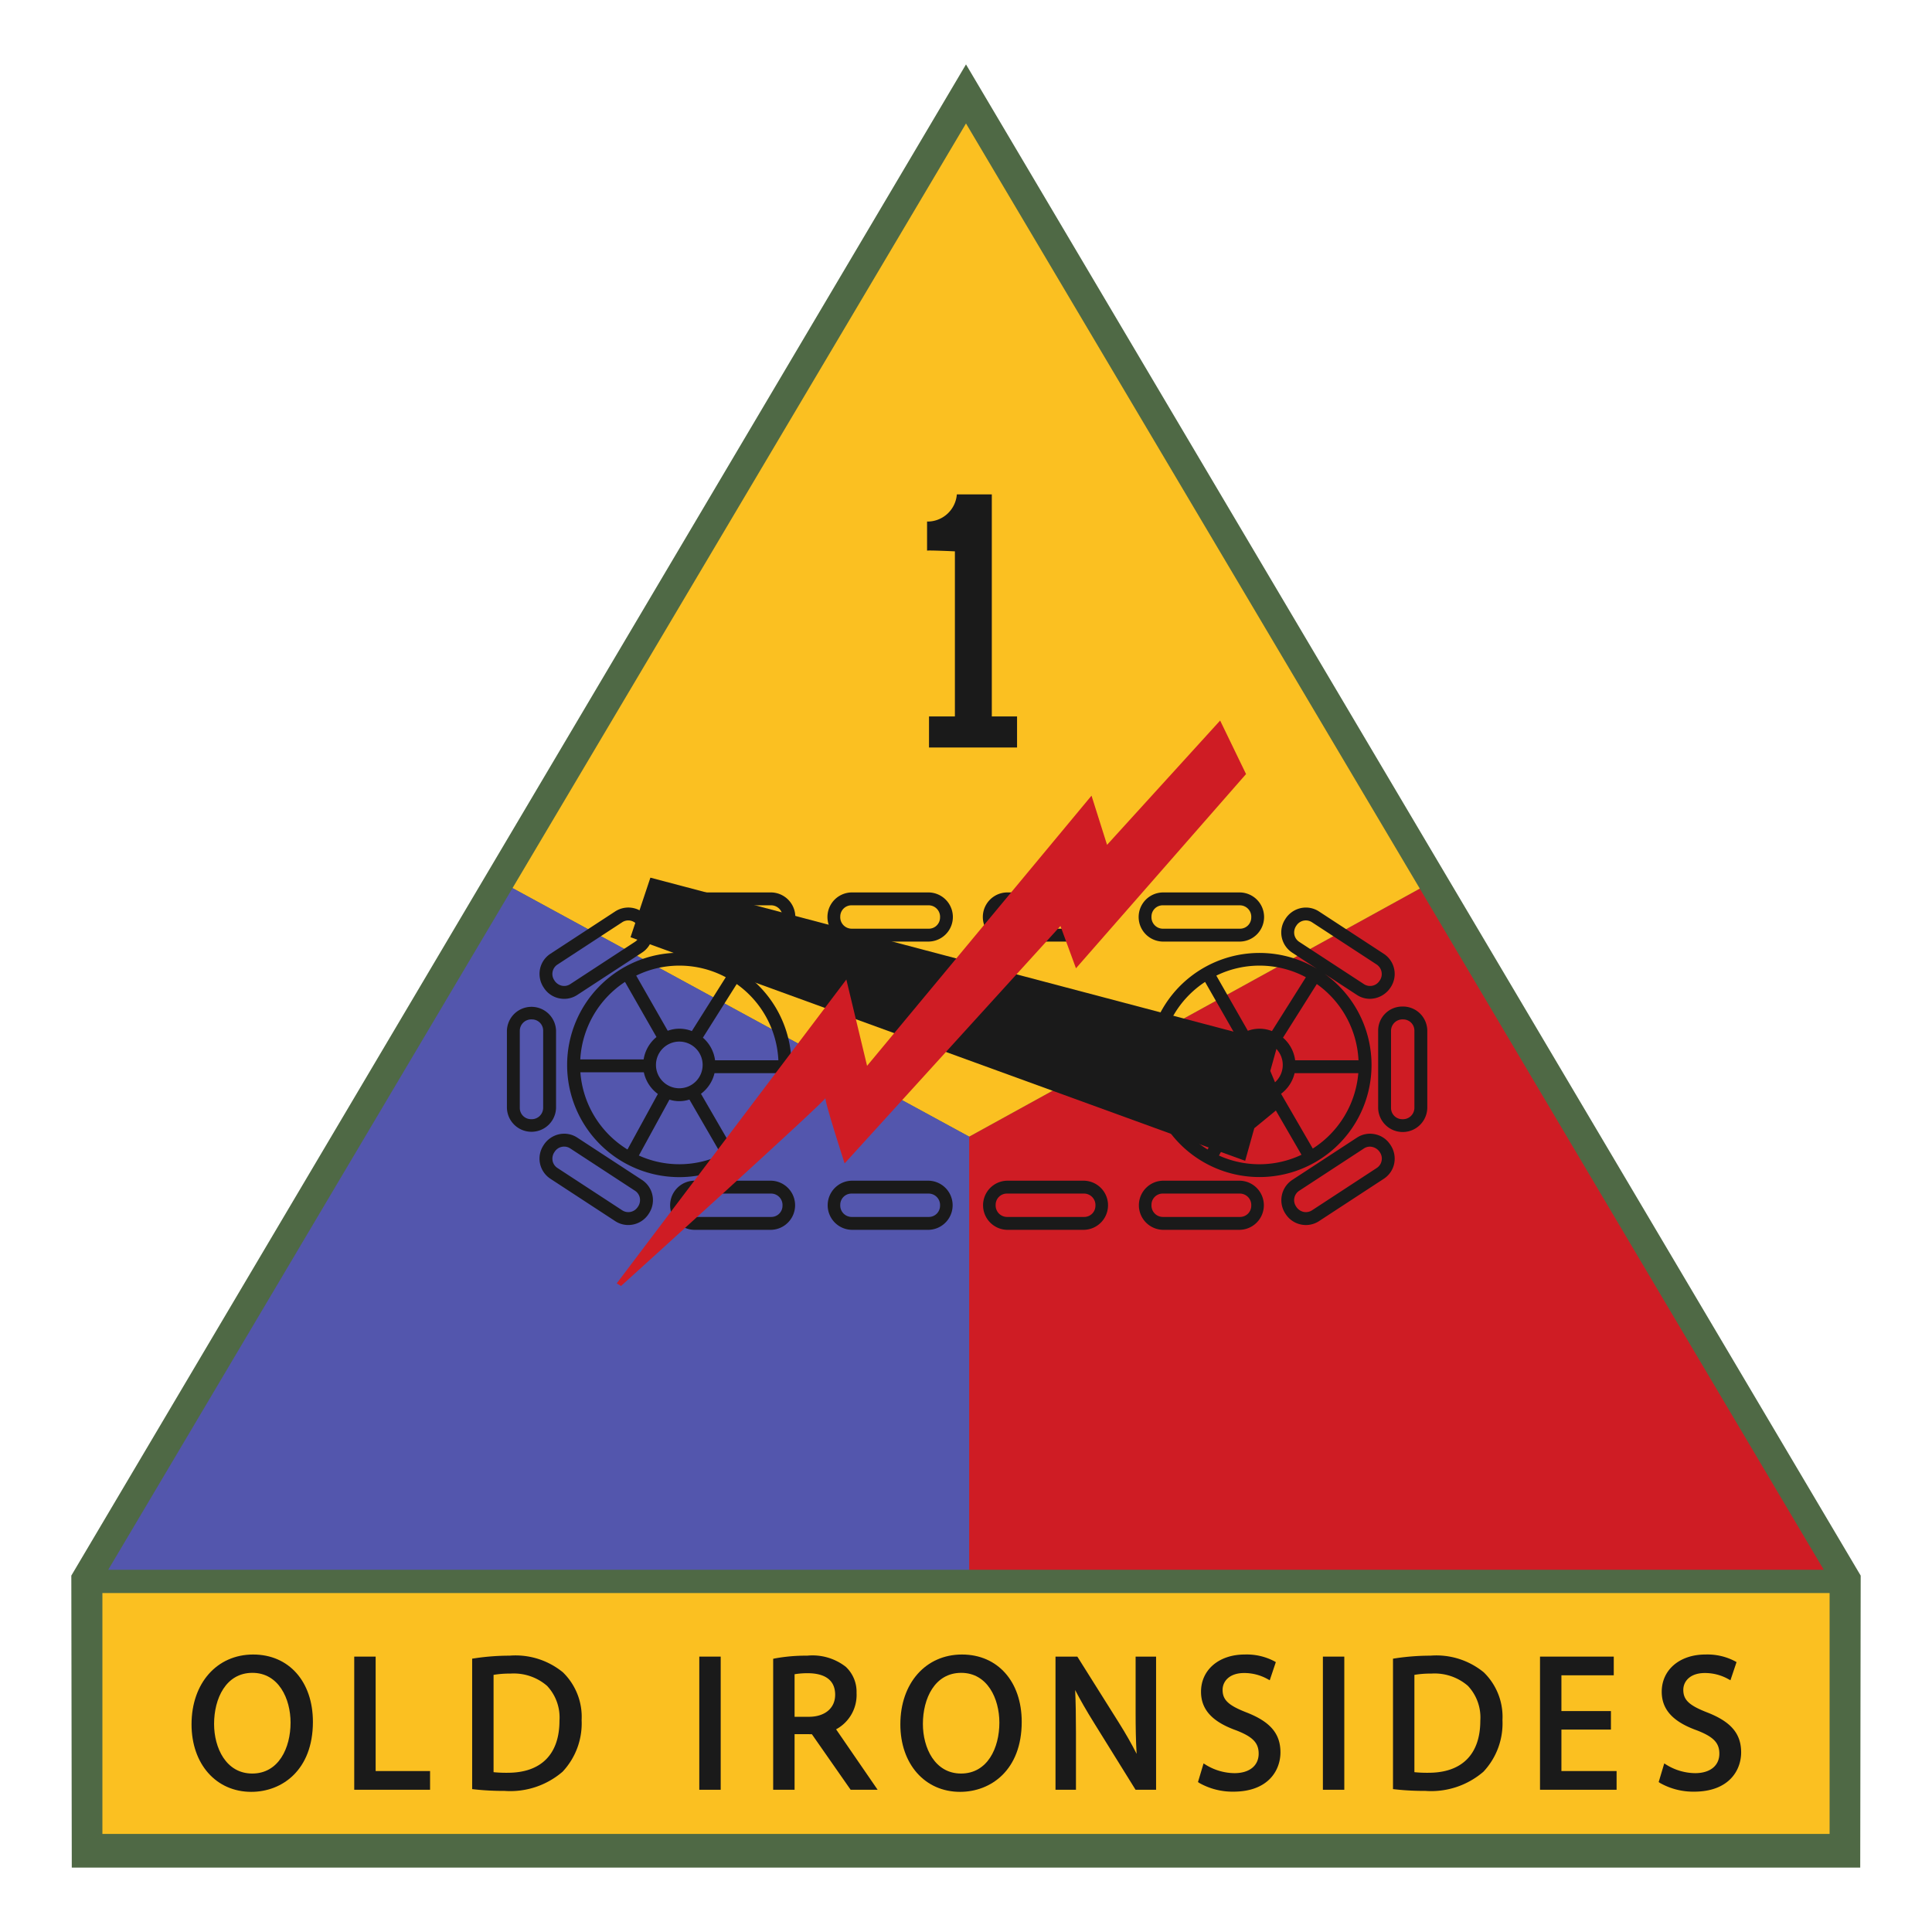 <svg xmlns="http://www.w3.org/2000/svg" width="150" height="150" viewBox="0 0 150 150">
  <defs>
    <style>
      .cls-1 {
        fill: #4f6945;
      }

      .cls-2 {
        fill: #cf1c24;
      }

      .cls-3 {
        fill: #fbc021;
      }

      .cls-4 {
        fill: #5356ad;
      }

      .cls-5 {
        fill: #1a1a1a;
      }
    </style>
  </defs>
  <g id="Layer_5" data-name="Layer 5">
    <g>
      <polygon class="cls-1" points="75 5 5.537 122.329 5.573 145 144.427 145 144.463 122.329 75 5"/>
      <polygon class="cls-2" points="75 9.585 110.232 68.99 75.244 88.248 75.244 121.877 141.597 121.877 75 9.585"/>
      <polygon class="cls-3" points="75.244 88.248 110.232 68.99 75 9.585 39.792 68.951 75.244 88.248"/>
      <polygon class="cls-4" points="39.792 68.951 8.403 121.877 75.244 121.877 75.244 88.248 39.792 68.951"/>
      <rect class="cls-3" x="7.95" y="123.684" width="134.1" height="18.702"/>
      <g>
        <path class="cls-5" d="M19.656,128.456c-2.817,0-4.785,2.229-4.785,5.42,0,3.087,1.907,5.243,4.638,5.243,2.382,0,4.785-1.681,4.785-5.435C24.294,130.557,22.43,128.456,19.656,128.456Zm-.073,9.241c-2.035,0-2.962-1.996-2.962-3.85,0-1.975.92-3.968,2.976-3.968,2.035,0,2.962,2.003,2.962,3.865C22.559,135.711,21.638,137.697,19.582,137.697Z"/>
        <polygon class="cls-5" points="29.165 128.619 27.503 128.619 27.503 138.956 33.39 138.956 33.39 137.504 29.165 137.504 29.165 128.619"/>
        <path class="cls-5" d="M39.565,128.545a18.316,18.316,0,0,0-2.744.209l-.163.025v10.127l.17.019a20.798,20.798,0,0,0,2.341.12,6.218,6.218,0,0,0,4.51-1.49,5.479,5.479,0,0,0,1.478-4.004,4.824,4.824,0,0,0-1.452-3.712A5.8,5.8,0,0,0,39.565,128.545Zm-.147,9.093a9.869,9.869,0,0,1-1.098-.047V130.036a7.457,7.457,0,0,1,1.304-.099,3.947,3.947,0,0,1,2.852.954,3.581,3.581,0,0,1,.961,2.704C43.436,136.202,42.009,137.637,39.418,137.637Z"/>
        <rect class="cls-5" x="54.293" y="128.619" width="1.662" height="10.338"/>
        <path class="cls-5" d="M66.503,131.437a2.656,2.656,0,0,0-.838-2.028,4.199,4.199,0,0,0-2.993-.864,13.372,13.372,0,0,0-2.49.211l-.153.031v10.169h1.662v-4.317l1.003-0c.112.004.225.005.339.004l3.011,4.314h2.095l-3.225-4.693A3.033,3.033,0,0,0,66.503,131.437Zm-1.662.148c0,1.036-.8,1.706-2.037,1.706H61.691v-3.304a6.113,6.113,0,0,1,1.067-.079C63.709,129.918,64.842,130.217,64.842,131.584Z"/>
        <path class="cls-5" d="M74.688,128.456c-2.817,0-4.785,2.229-4.785,5.42,0,3.087,1.907,5.243,4.638,5.243,2.382,0,4.785-1.681,4.785-5.435C79.326,130.557,77.462,128.456,74.688,128.456Zm-.073,9.241c-2.035,0-2.962-1.996-2.962-3.85,0-1.975.92-3.968,2.976-3.968,2.035,0,2.962,2.003,2.962,3.865C77.591,135.711,76.671,137.697,74.615,137.697Z"/>
        <path class="cls-5" d="M88.169,132.974c0,1.136.015,2.149.079,3.194-.394-.777-.85-1.575-1.379-2.418l-3.225-5.131h-1.695v10.338h1.588v-4.444c0-1.306-.018-2.32-.061-3.299.389.757.874,1.601,1.493,2.596l3.196,5.147h1.593V128.619H88.169Z"/>
        <path class="cls-5" d="M96.767,132.949c-1.397-.545-1.845-.97-1.845-1.749,0-.651.517-1.307,1.671-1.307a3.701,3.701,0,0,1,1.783.449l.206.113.473-1.409-.133-.076a4.594,4.594,0,0,0-2.284-.514c-1.997,0-3.391,1.189-3.391,2.892,0,1.379.87,2.331,2.733,2.997,1.286.499,1.742.972,1.742,1.808,0,.934-.719,1.514-1.876,1.514a4.32,4.32,0,0,1-2.185-.621l-.217-.135-.433,1.448.114.076a5.244,5.244,0,0,0,2.634.669c2.698,0,3.655-1.645,3.655-3.055C99.412,134.597,98.621,133.67,96.767,132.949Z"/>
        <rect class="cls-5" x="102.709" y="128.619" width="1.662" height="10.338"/>
        <path class="cls-5" d="M111.059,128.545a18.319,18.319,0,0,0-2.744.209l-.163.025v10.127l.17.019a20.8,20.8,0,0,0,2.341.12,6.218,6.218,0,0,0,4.51-1.49,5.479,5.479,0,0,0,1.478-4.004,4.824,4.824,0,0,0-1.452-3.712A5.8,5.8,0,0,0,111.059,128.545Zm-.147,9.093a9.87,9.87,0,0,1-1.098-.047V130.036a7.457,7.457,0,0,1,1.304-.099,3.947,3.947,0,0,1,2.852.954,3.581,3.581,0,0,1,.961,2.704C114.93,136.202,113.503,137.637,110.912,137.637Z"/>
        <polygon class="cls-5" points="121.228 134.284 125.072 134.284 125.072 132.847 121.228 132.847 121.228 130.07 125.292 130.07 125.292 128.619 119.566 128.619 119.566 138.956 125.512 138.956 125.512 137.504 121.228 137.504 121.228 134.284"/>
        <path class="cls-5" d="M132.536,132.949c-1.397-.545-1.845-.97-1.845-1.749,0-.651.517-1.307,1.671-1.307a3.701,3.701,0,0,1,1.783.449l.206.113.473-1.409-.133-.076a4.593,4.593,0,0,0-2.284-.514c-1.997,0-3.391,1.189-3.391,2.892,0,1.379.87,2.331,2.732,2.997,1.286.499,1.742.972,1.742,1.808,0,.934-.719,1.514-1.876,1.514a4.32,4.32,0,0,1-2.185-.621l-.217-.135-.433,1.448.114.076a5.245,5.245,0,0,0,2.634.669c2.698,0,3.655-1.645,3.655-3.055C135.18,134.597,134.39,133.67,132.536,132.949Z"/>
      </g>
      <path class="cls-5" d="M77.004,55.624V38.383H74.289a2.287,2.287,0,0,1-2.312,2.111v2.262c0-.05,2.161.05,2.161.05V55.624H72.128v2.413H78.964V55.624Z"/>
      <g>
        <path class="cls-5" d="M44.031,82.682a8.71,8.71,0,1,0,8.71-8.71A8.72,8.72,0,0,0,44.031,82.682Zm1.029.57h4.927A2.81,2.81,0,0,0,51.075,84.935L48.718,89.246A7.706,7.706,0,0,1,45.06,83.252Zm7.681-2.383a1.812,1.812,0,1,1-1.812,1.812A1.815,1.815,0,0,1,52.741,80.869Zm-3.14,8.847,2.374-4.342a2.518,2.518,0,0,0,1.551-.005l2.482,4.286a7.625,7.625,0,0,1-6.406.06Zm7.283-.543-2.461-4.251a2.807,2.807,0,0,0,1.052-1.603h4.945A7.708,7.708,0,0,1,56.884,89.174Zm3.549-6.854H55.517a2.792,2.792,0,0,0-.944-1.754l2.624-4.164A7.698,7.698,0,0,1,60.433,82.319Zm-4.084-6.447-2.634,4.18a2.631,2.631,0,0,0-1.872-.023l-2.448-4.283a7.644,7.644,0,0,1,6.954.126Zm-7.825.363,2.446,4.28a2.795,2.795,0,0,0-.998,1.737H45.053A7.705,7.705,0,0,1,48.523,76.236Z"/>
        <path class="cls-5" d="M72.116,91.669H66.107a1.908,1.908,0,0,0,0,3.814h6.009a1.908,1.908,0,0,0,0-3.814Zm0,2.814H66.107a.89.89,0,0,1-.869-.946.87.87,0,0,1,.869-.868h6.009a.89.89,0,0,1,.869.946A.87.87,0,0,1,72.116,94.483Z"/>
        <path class="cls-5" d="M59.885,91.669H53.875a1.908,1.908,0,0,0,0,3.814h6.01a1.908,1.908,0,0,0,0-3.814Zm0,2.814H53.875a.889.889,0,0,1-.868-.946A.869.869,0,0,1,53.875,92.669h6.01a.889.889,0,0,1,.868.946A.869.869,0,0,1,59.885,94.483Z"/>
        <path class="cls-5" d="M84.181,91.669H78.171a1.908,1.908,0,0,0,0,3.814h6.01a1.908,1.908,0,0,0,0-3.814Zm0,2.814H78.171a.89.89,0,0,1-.868-.946.869.869,0,0,1,.868-.868h6.01a.89.89,0,0,1,.868.946A.869.869,0,0,1,84.181,94.483Z"/>
        <path class="cls-5" d="M96.278,91.669H90.269a1.908,1.908,0,0,0,0,3.814h6.01a1.908,1.908,0,0,0,0-3.814Zm0,2.814H90.269a.889.889,0,0,1-.868-.946.869.869,0,0,1,.868-.868h6.01a.889.889,0,0,1,.868.946A.869.869,0,0,1,96.278,94.483Z"/>
        <path class="cls-5" d="M72.116,69.288H66.107a1.908,1.908,0,0,0,0,3.815h6.009a1.908,1.908,0,0,0,0-3.815Zm0,2.815H66.107a.89.89,0,0,1-.869-.946.87.87,0,0,1,.869-.869h6.009a.89.89,0,0,1,.869.946A.87.87,0,0,1,72.116,72.104Z"/>
        <path class="cls-5" d="M59.885,69.288H53.875a1.908,1.908,0,0,0,0,3.815h6.01a1.908,1.908,0,0,0,0-3.815Zm0,2.815H53.875a.889.889,0,0,1-.868-.946.87.87,0,0,1,.868-.869h6.01a.889.889,0,0,1,.868.946A.87.87,0,0,1,59.885,72.104Z"/>
        <path class="cls-5" d="M84.181,69.288H78.171a1.908,1.908,0,0,0,0,3.815h6.01a1.908,1.908,0,0,0,0-3.815Zm0,2.815H78.171a.89.89,0,0,1-.868-.946.87.87,0,0,1,.868-.869h6.01a.89.89,0,0,1,.868.946A.87.87,0,0,1,84.181,72.104Z"/>
        <path class="cls-5" d="M90.269,73.104h6.01a1.908,1.908,0,0,0,0-3.815H90.269a1.908,1.908,0,0,0,0,3.815Zm0-2.815h6.01a.889.889,0,0,1,.868.946.87.87,0,0,1-.868.869H90.269a.889.889,0,0,1-.868-.946A.87.87,0,0,1,90.269,70.288Z"/>
        <path class="cls-5" d="M106.757,88.063a1.842,1.842,0,0,0-1.405.263l-5.03,3.288a1.889,1.889,0,0,0-.5,2.65,1.857,1.857,0,0,0,1.182.806,1.894,1.894,0,0,0,.39.041,1.849,1.849,0,0,0,1.016-.304l5.03-3.288a1.853,1.853,0,0,0,.805-1.181,1.909,1.909,0,0,0-.306-1.471A1.853,1.853,0,0,0,106.757,88.063Zm.508,2.07a.862.862,0,0,1-.373.548l-5.03,3.289a.877.877,0,0,1-.653.121.921.921,0,0,1-.592-.438.87.87,0,0,1,.252-1.202l5.03-3.288a.844.844,0,0,1,.46-.138.944.944,0,0,1,.785.455A.863.863,0,0,1,107.265,90.133Z"/>
        <path class="cls-5" d="M100.321,73.959,102.259,75.225a8.7,8.7,0,1,0,.573.375l2.519,1.646a1.824,1.824,0,0,0,1.005.302,1.941,1.941,0,0,0,1.623-.908,1.87,1.87,0,0,0-.541-2.586l-5.03-3.287a1.856,1.856,0,0,0-1.405-.264,1.902,1.902,0,0,0-1.223.87A1.871,1.871,0,0,0,100.321,73.959Zm1.067,1.914L98.754,80.053a2.629,2.629,0,0,0-1.871-.023l-2.448-4.284a7.645,7.645,0,0,1,6.954.126Zm-3.607,8.622a1.812,1.812,0,1,1,1.812-1.812A1.815,1.815,0,0,1,97.781,84.494Zm-4.219-8.258,2.446,4.28a2.795,2.795,0,0,0-.996,1.736H90.092A7.704,7.704,0,0,1,93.562,76.236ZM90.099,83.252h4.928a2.81,2.81,0,0,0,1.088,1.683l-2.357,4.311A7.706,7.706,0,0,1,90.099,83.252Zm4.541,6.464,2.374-4.342a2.517,2.517,0,0,0,1.551-.005l2.482,4.287a7.626,7.626,0,0,1-6.406.061Zm7.283-.543-2.461-4.251a2.807,2.807,0,0,0,1.051-1.603h4.946A7.708,7.708,0,0,1,101.924,89.174Zm3.549-6.854h-4.917a2.792,2.792,0,0,0-.943-1.754l2.624-4.164A7.698,7.698,0,0,1,105.473,82.319ZM100.658,71.854a.87.87,0,0,1,1.203-.251l5.03,3.286a.892.892,0,0,1,.21,1.269.871.871,0,0,1-1.203.251l-5.03-3.286a.869.869,0,0,1-.373-.55A.922.922,0,0,1,100.658,71.854Z"/>
        <path class="cls-5" d="M108.868,78.147a1.872,1.872,0,0,0-1.869,1.869v6.009a1.908,1.908,0,0,0,3.815,0V80.016A1.89,1.89,0,0,0,108.868,78.147Zm.946,7.878a.89.89,0,0,1-.946.869.87.87,0,0,1-.869-.869V80.016a.89.89,0,0,1,.946-.869.87.87,0,0,1,.869.869Z"/>
        <path class="cls-5" d="M49.849,91.612l-5.029-3.287a1.847,1.847,0,0,0-1.405-.263,1.904,1.904,0,0,0-1.224.87,1.87,1.87,0,0,0,.542,2.586l5.029,3.288a1.852,1.852,0,0,0,1.017.304,1.885,1.885,0,0,0,1.612-.911,1.872,1.872,0,0,0-.542-2.587Zm-.338,2.104a.87.87,0,0,1-1.202.252L43.279,90.681a.86.86,0,0,1-.374-.549.914.914,0,0,1,.165-.718.858.858,0,0,1,.549-.373.882.882,0,0,1,.182-.019.858.858,0,0,1,.472.141l5.029,3.287a.862.862,0,0,1,.374.549A.913.913,0,0,1,49.511,93.717Z"/>
        <path class="cls-5" d="M43.414,77.509a1.877,1.877,0,0,0,.389.041,1.852,1.852,0,0,0,1.017-.304L49.849,73.959a1.857,1.857,0,0,0,.806-1.182,1.905,1.905,0,0,0-.306-1.471,1.874,1.874,0,0,0-2.587-.542l-5.029,3.287a1.857,1.857,0,0,0-.806,1.182,1.905,1.905,0,0,0,.306,1.471A1.856,1.856,0,0,0,43.414,77.509Zm-.509-2.07a.862.862,0,0,1,.374-.549l5.029-3.287a.858.858,0,0,1,.472-.141.883.883,0,0,1,.182.019.92.92,0,0,1,.593.438.872.872,0,0,1-.253,1.202l-5.029,3.287a.854.854,0,0,1-.653.122.923.923,0,0,1-.593-.438A.863.863,0,0,1,42.905,75.439Z"/>
        <path class="cls-5" d="M43.171,86.024V80.016a1.908,1.908,0,0,0-3.814,0v6.009a1.908,1.908,0,0,0,3.814,0Zm-1,0a.89.89,0,0,1-.946.869.87.87,0,0,1-.868-.869V80.016a.89.89,0,0,1,.946-.869.87.87,0,0,1,.868.869Z"/>
      </g>
      <polygon class="cls-5" points="99.691 85.701 98.624 83.149 99.222 81.009 50.496 68.141 48.954 72.766 96.675 90.125 97.382 87.595 99.691 85.701"/>
      <path class="cls-2" d="M47.882,99.642,65.71,76.05l1.609,6.702L84.745,61.774l1.206,3.82,8.78-9.651,2.011,4.155L83.538,75.178,82.332,71.894,65.576,90.326s-1.676-5.161-1.475-5.094S48.217,99.843,48.217,99.843Z"/>
    </g>
  </g>
</svg>
